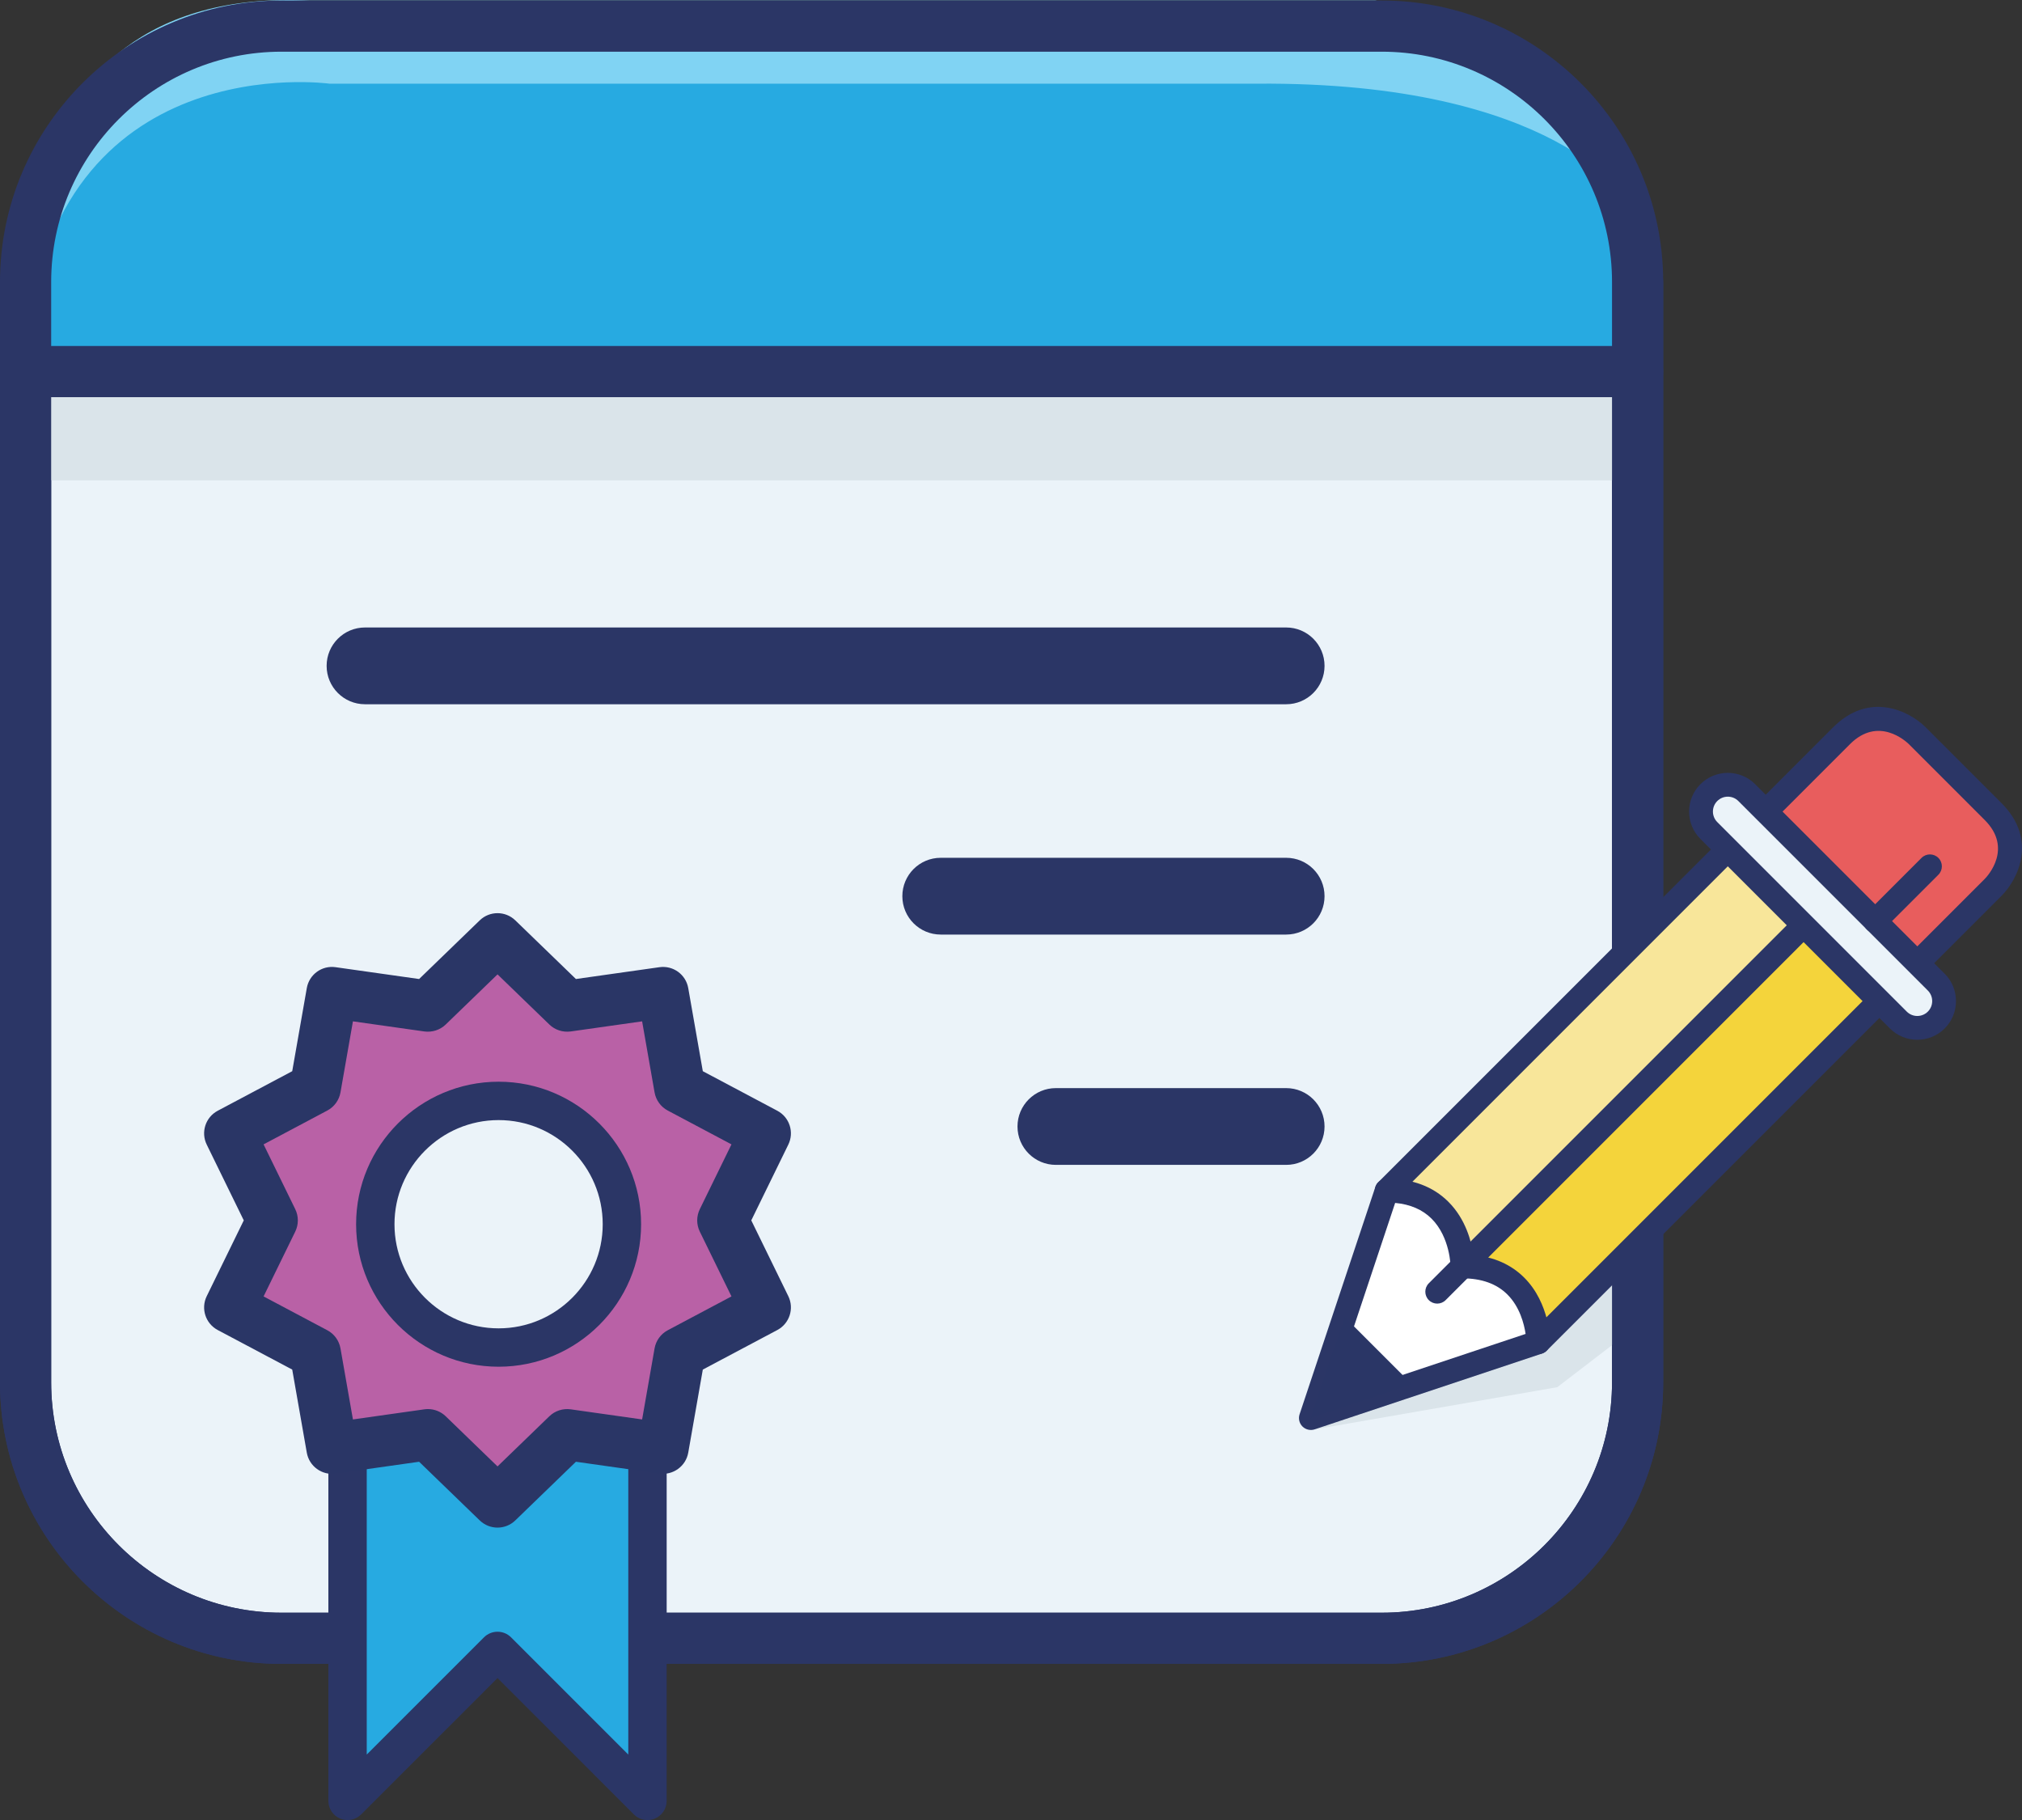 <svg xmlns="http://www.w3.org/2000/svg" xmlns:xlink="http://www.w3.org/1999/xlink" id="Great_Post" width="158.045" height="142.247" x="0" y="0" enable-background="new 0 0 158.045 142.247" version="1.1" viewBox="0 0 158.045 142.247" xml:space="preserve"><rect x="0" y="0" width="158.045" height="142.247" fill="#333333" stroke="none"/><g><path fill="#EBF3F9" d="M128,22.04v86c0,11.046-8.954,20-20,20H22c-11.046,0-20-8.954-20-20v-86"/><path fill="#2B3666" d="M108,130.04H22c-12.131,0-22-9.869-22-22v-86c0-1.104,0.896-2,2-2s2,0.896,2,2v86c0,9.925,8.075,18,18,18 h86c9.925,0,18-8.075,18-18v-86c0-1.104,0.896-2,2-2s2,0.896,2,2v86C130,120.171,120.131,130.04,108,130.04z"/></g><g><rect width="126" height="8.5" x="2" y="29.04" fill="#DAE4EA"/></g><g><path fill="#27AAE1" d="M2,29.04v-7c0-11.046,8.954-20,20-20h86c11.046,0,20,8.954,20,20v7"/></g><g><path fill="#80D3F3" d="M2,27.04c0,0-3.75-28.25,22.25-27h83.25c0,0,17.246,2.643,19.748,15.571c0,0-5.576-9.243-28.998-9.071 h-72.5C25.75,6.54,4.25,3.54,2,27.04z"/></g><g><path fill="#2B3666" d="M128,31.04H2c-1.104,0-2-0.896-2-2s0.896-2,2-2h126c1.104,0,2,0.896,2,2S129.104,31.04,128,31.04z"/></g><g><path fill="#2B3666" d="M100.53,55.04h-72c-1.657,0-3-1.343-3-3s1.343-3,3-3h72c1.657,0,3,1.343,3,3S102.188,55.04,100.53,55.04z"/></g><g><path fill="#2B3666" d="M100.53,73.04h-27c-1.657,0-3-1.343-3-3s1.343-3,3-3h27c1.657,0,3,1.343,3,3S102.188,73.04,100.53,73.04z"/></g><g><path fill="#2B3666" d="M100.53,91.04h-18c-1.657,0-3-1.343-3-3s1.343-3,3-3h18c1.657,0,3,1.343,3,3S102.188,91.04,100.53,91.04z"/></g><g><polygon fill="#DAE4EA" points="102.757 111.71 121.719 108.415 128.875 102.927 128 93.983"/></g><g><path fill="#2B3666" d="M108,130.04H22c-12.131,0-22-9.869-22-22v-86c0-12.131,9.869-22,22-22h86c12.131,0,22,9.869,22,22v86 C130,120.171,120.131,130.04,108,130.04z M22,4.04c-9.925,0-18,8.075-18,18v86c0,9.925,8.075,18,18,18h86c9.925,0,18-8.075,18-18 v-86c0-9.925-8.075-18-18-18H22z"/></g><g><g><g><rect width="8.379" height="37.706" x="126.416" y="69.755" fill="#F4D43B" transform="matrix(-0.707 -0.707 0.707 -0.707 160.303 243.615)"/></g></g><g><g><rect width="8.379" height="37.706" x="120.492" y="63.83" fill="#F8E69A" transform="matrix(-0.707 -0.707 0.707 -0.707 154.378 229.312)"/></g></g><g><g><path fill="#FFF" d="M111.35,107.864l8.888-2.963c0,0,0-5.925-5.925-5.925c0,0,0-5.925-5.925-5.925l-2.963,8.888l-2.963,8.888 L111.35,107.864z"/></g><g><path fill="#2B3666" d="M119.14,99.854C119.14,99.854,119.14,99.854,119.14,99.854c2.005,2.006,2.028,4.924,2.028,5.047 c0,0.4-0.256,0.757-0.636,0.884l-17.775,5.925c-0.335,0.111-0.704,0.024-0.953-0.225s-0.336-0.618-0.225-0.953l5.925-17.775 c0.127-0.38,0.483-0.636,0.884-0.636c2.002,0,3.627,0.608,4.827,1.809c1.348,1.348,1.8,3.108,1.951,4.155 C116.781,98.236,118.115,98.83,119.14,99.854z M113.653,99.636c-0.168-0.168-0.272-0.402-0.272-0.659 c0-0.019-0.032-2.28-1.482-3.729c-0.711-0.711-1.667-1.125-2.851-1.234l-5.113,15.342l15.31-5.104 c-0.117-0.782-0.453-2.111-1.421-3.079l0,0c-0.839-0.839-2.02-1.264-3.511-1.264C114.056,99.908,113.822,99.804,113.653,99.636z"/></g></g><g><g><line x1="112.337" x2="140.975" y1="100.952" y2="72.314" fill="#EBF3F9"/></g><g><path fill="#2B3666" d="M141.633,71.656c0.363,0.363,0.363,0.952,0,1.315l-28.638,28.639c-0.363,0.363-0.953,0.363-1.316,0 s-0.363-0.953,0-1.316l28.639-28.638C140.681,71.293,141.27,71.293,141.633,71.656z"/></g></g><g><g><line x1="108.388" x2="135.05" y1="93.052" y2="66.39" fill="#EBF3F9"/></g><g><path fill="#2B3666" d="M135.708,65.731c0.363,0.363,0.363,0.953,0,1.316L109.046,93.71c-0.364,0.364-0.954,0.364-1.317,0.001 c-0.364-0.364-0.364-0.954,0-1.317l26.663-26.663C134.755,65.367,135.345,65.367,135.708,65.731z"/></g></g><g><g><path fill="#E85D5D" d="M149.862,75.276l5.925-5.925c0,0,2.963-2.963,0.001-5.926l-5.925-5.925c0,0-2.963-2.962-5.926,0.001 l-5.925,5.925"/></g><g><path fill="#2B3666" d="M150.521,56.844l5.925,5.925c2.864,2.864,1.253,5.989,0,7.242l-5.925,5.925 c-0.363,0.363-0.952,0.363-1.316-0.001c-0.363-0.363-0.363-0.953,0-1.316l5.925-5.925c0.231-0.235,2.218-2.392,0-4.608 l-5.925-5.925c-0.235-0.231-2.392-2.218-4.608,0l-5.925,5.925c-0.363,0.363-0.953,0.363-1.316,0 c-0.364-0.364-0.364-0.953-0.001-1.316l5.925-5.925C146.143,53.979,149.269,55.591,150.521,56.844z"/></g></g><g><g><line x1="120.237" x2="146.899" y1="104.901" y2="78.239" fill="#EBF3F9"/></g><g><path fill="#2B3666" d="M147.558,77.581c0.364,0.363,0.364,0.953,0.001,1.316l-26.663,26.663c-0.363,0.364-0.953,0.364-1.317,0 c-0.363-0.363-0.363-0.953,0.001-1.317l26.662-26.662C146.604,77.218,147.194,77.218,147.558,77.581z"/></g></g><g><g><path fill="#EBF3F9" d="M133.568,61.945c0.818-0.818,2.145-0.817,2.962,0l14.813,14.813c0.818,0.817,0.818,2.144,0,2.962l0,0 c-0.818,0.818-2.145,0.817-2.962,0l-14.813-14.813C132.751,64.09,132.75,62.764,133.568,61.945L133.568,61.945z"/></g><g><path fill="#2B3666" d="M137.188,61.287l14.813,14.813c1.18,1.179,1.18,3.099,0,4.278s-3.1,1.18-4.279,0.001l-14.813-14.813 c-1.179-1.18-1.179-3.1,0.001-4.279S136.01,60.107,137.188,61.287z M149.04,79.063c0.453,0.454,1.191,0.453,1.646-0.001 c0.453-0.453,0.454-1.191,0.001-1.646l-14.813-14.813c-0.454-0.454-1.192-0.453-1.646,0c-0.454,0.454-0.455,1.192-0.001,1.646 L149.04,79.063z"/></g></g><g><g><line x1="146.571" x2="150.851" y1="71.985" y2="67.706" fill="#E85D5D"/></g><g><path fill="#2B3666" d="M151.509,67.048c0.363,0.363,0.363,0.953,0,1.316l-4.279,4.279c-0.363,0.363-0.953,0.363-1.316,0 c-0.364-0.364-0.364-0.954-0.001-1.317l4.279-4.278C150.555,66.685,151.145,66.685,151.509,67.048z"/></g></g><g><g><polygon fill="#2A3666" points="102.462 110.827 110.362 108.194 105.095 102.927"/></g></g></g><g><polyline fill="#27AAE1" points="27.166 107.755 27.166 140.747 38.888 129.026 50.609 140.747 50.609 107.755"/><path fill="#2B3666" d="M50.61,142.247c-0.391,0-0.774-0.152-1.061-0.439l-10.661-10.66l-10.661,10.66 c-0.428,0.429-1.074,0.559-1.635,0.325c-0.561-0.232-0.926-0.779-0.926-1.386v-32.992c0-0.828,0.671-1.5,1.5-1.5s1.5,0.672,1.5,1.5 v29.371l9.161-9.16c0.586-0.586,1.535-0.586,2.121,0l9.161,9.16v-29.371c0-0.828,0.671-1.5,1.5-1.5s1.5,0.672,1.5,1.5v32.992 c0,0.606-0.365,1.153-0.926,1.386C50.998,142.21,50.803,142.247,50.61,142.247z"/></g><g><polygon fill="#B961A6" points="38.888 73.369 44.328 78.633 51.825 77.572 53.132 85.028 59.82 88.578 56.496 95.379 59.82 102.181 53.132 105.729 51.825 113.187 44.328 112.125 38.888 117.389 33.447 112.125 25.95 113.187 24.643 105.729 17.955 102.181 21.28 95.379 17.955 88.578 24.643 85.028 25.95 77.572 33.447 78.633"/><path fill="#2A3666" d="M38.888,119.389c-0.501,0-1.003-0.188-1.391-0.563l-4.738-4.584l-6.529,0.925 c-1.064,0.154-2.064-0.572-2.25-1.635l-1.139-6.494l-5.824-3.091c-0.953-0.506-1.333-1.676-0.859-2.645l2.896-5.924l-2.896-5.923 c-0.474-0.969-0.094-2.139,0.859-2.645l5.824-3.092l1.139-6.493c0.186-1.063,1.176-1.789,2.25-1.635l6.529,0.924l4.738-4.584 c0.775-0.75,2.006-0.75,2.781,0l4.738,4.584l6.529-0.924c1.074-0.15,2.064,0.572,2.25,1.635l1.139,6.493l5.824,3.092 c0.953,0.506,1.333,1.676,0.859,2.645l-2.895,5.923l2.895,5.924c0.474,0.969,0.093,2.139-0.859,2.645l-5.824,3.091l-1.139,6.494 c-0.187,1.063-1.19,1.783-2.25,1.635l-6.529-0.925l-4.738,4.584C39.891,119.201,39.389,119.389,38.888,119.389z M33.447,110.125 c0.516,0,1.015,0.199,1.391,0.563l4.05,3.918l4.05-3.918c0.443-0.43,1.061-0.627,1.671-0.543l5.581,0.79l0.973-5.551 c0.106-0.607,0.487-1.132,1.032-1.421l4.979-2.643l-2.475-5.063c-0.271-0.554-0.271-1.202,0-1.756l2.475-5.063l-4.979-2.643 c-0.545-0.289-0.926-0.813-1.032-1.421l-0.973-5.551l-5.581,0.79c-0.615,0.081-1.228-0.114-1.671-0.543l-4.05-3.918l-4.05,3.918 c-0.444,0.429-1.062,0.625-1.671,0.543l-5.581-0.79l-0.973,5.551c-0.106,0.607-0.487,1.132-1.032,1.421l-4.979,2.643l2.475,5.063 c0.271,0.554,0.271,1.202,0,1.756l-2.475,5.064l4.979,2.642c0.545,0.289,0.926,0.813,1.032,1.421l0.973,5.551l5.581-0.79 C33.26,110.132,33.354,110.125,33.447,110.125z"/></g><g><circle cx="38.972" cy="95.678" r="9.638" fill="#EBF3F9"/><path fill="#2B3666" d="M38.972,106.815c-6.141,0-11.138-4.996-11.138-11.138S32.831,84.54,38.972,84.54 s11.138,4.996,11.138,11.138S45.113,106.815,38.972,106.815z M38.972,87.54c-4.487,0-8.138,3.65-8.138,8.138 s3.65,8.138,8.138,8.138s8.138-3.65,8.138-8.138S43.459,87.54,38.972,87.54z"/></g></svg>